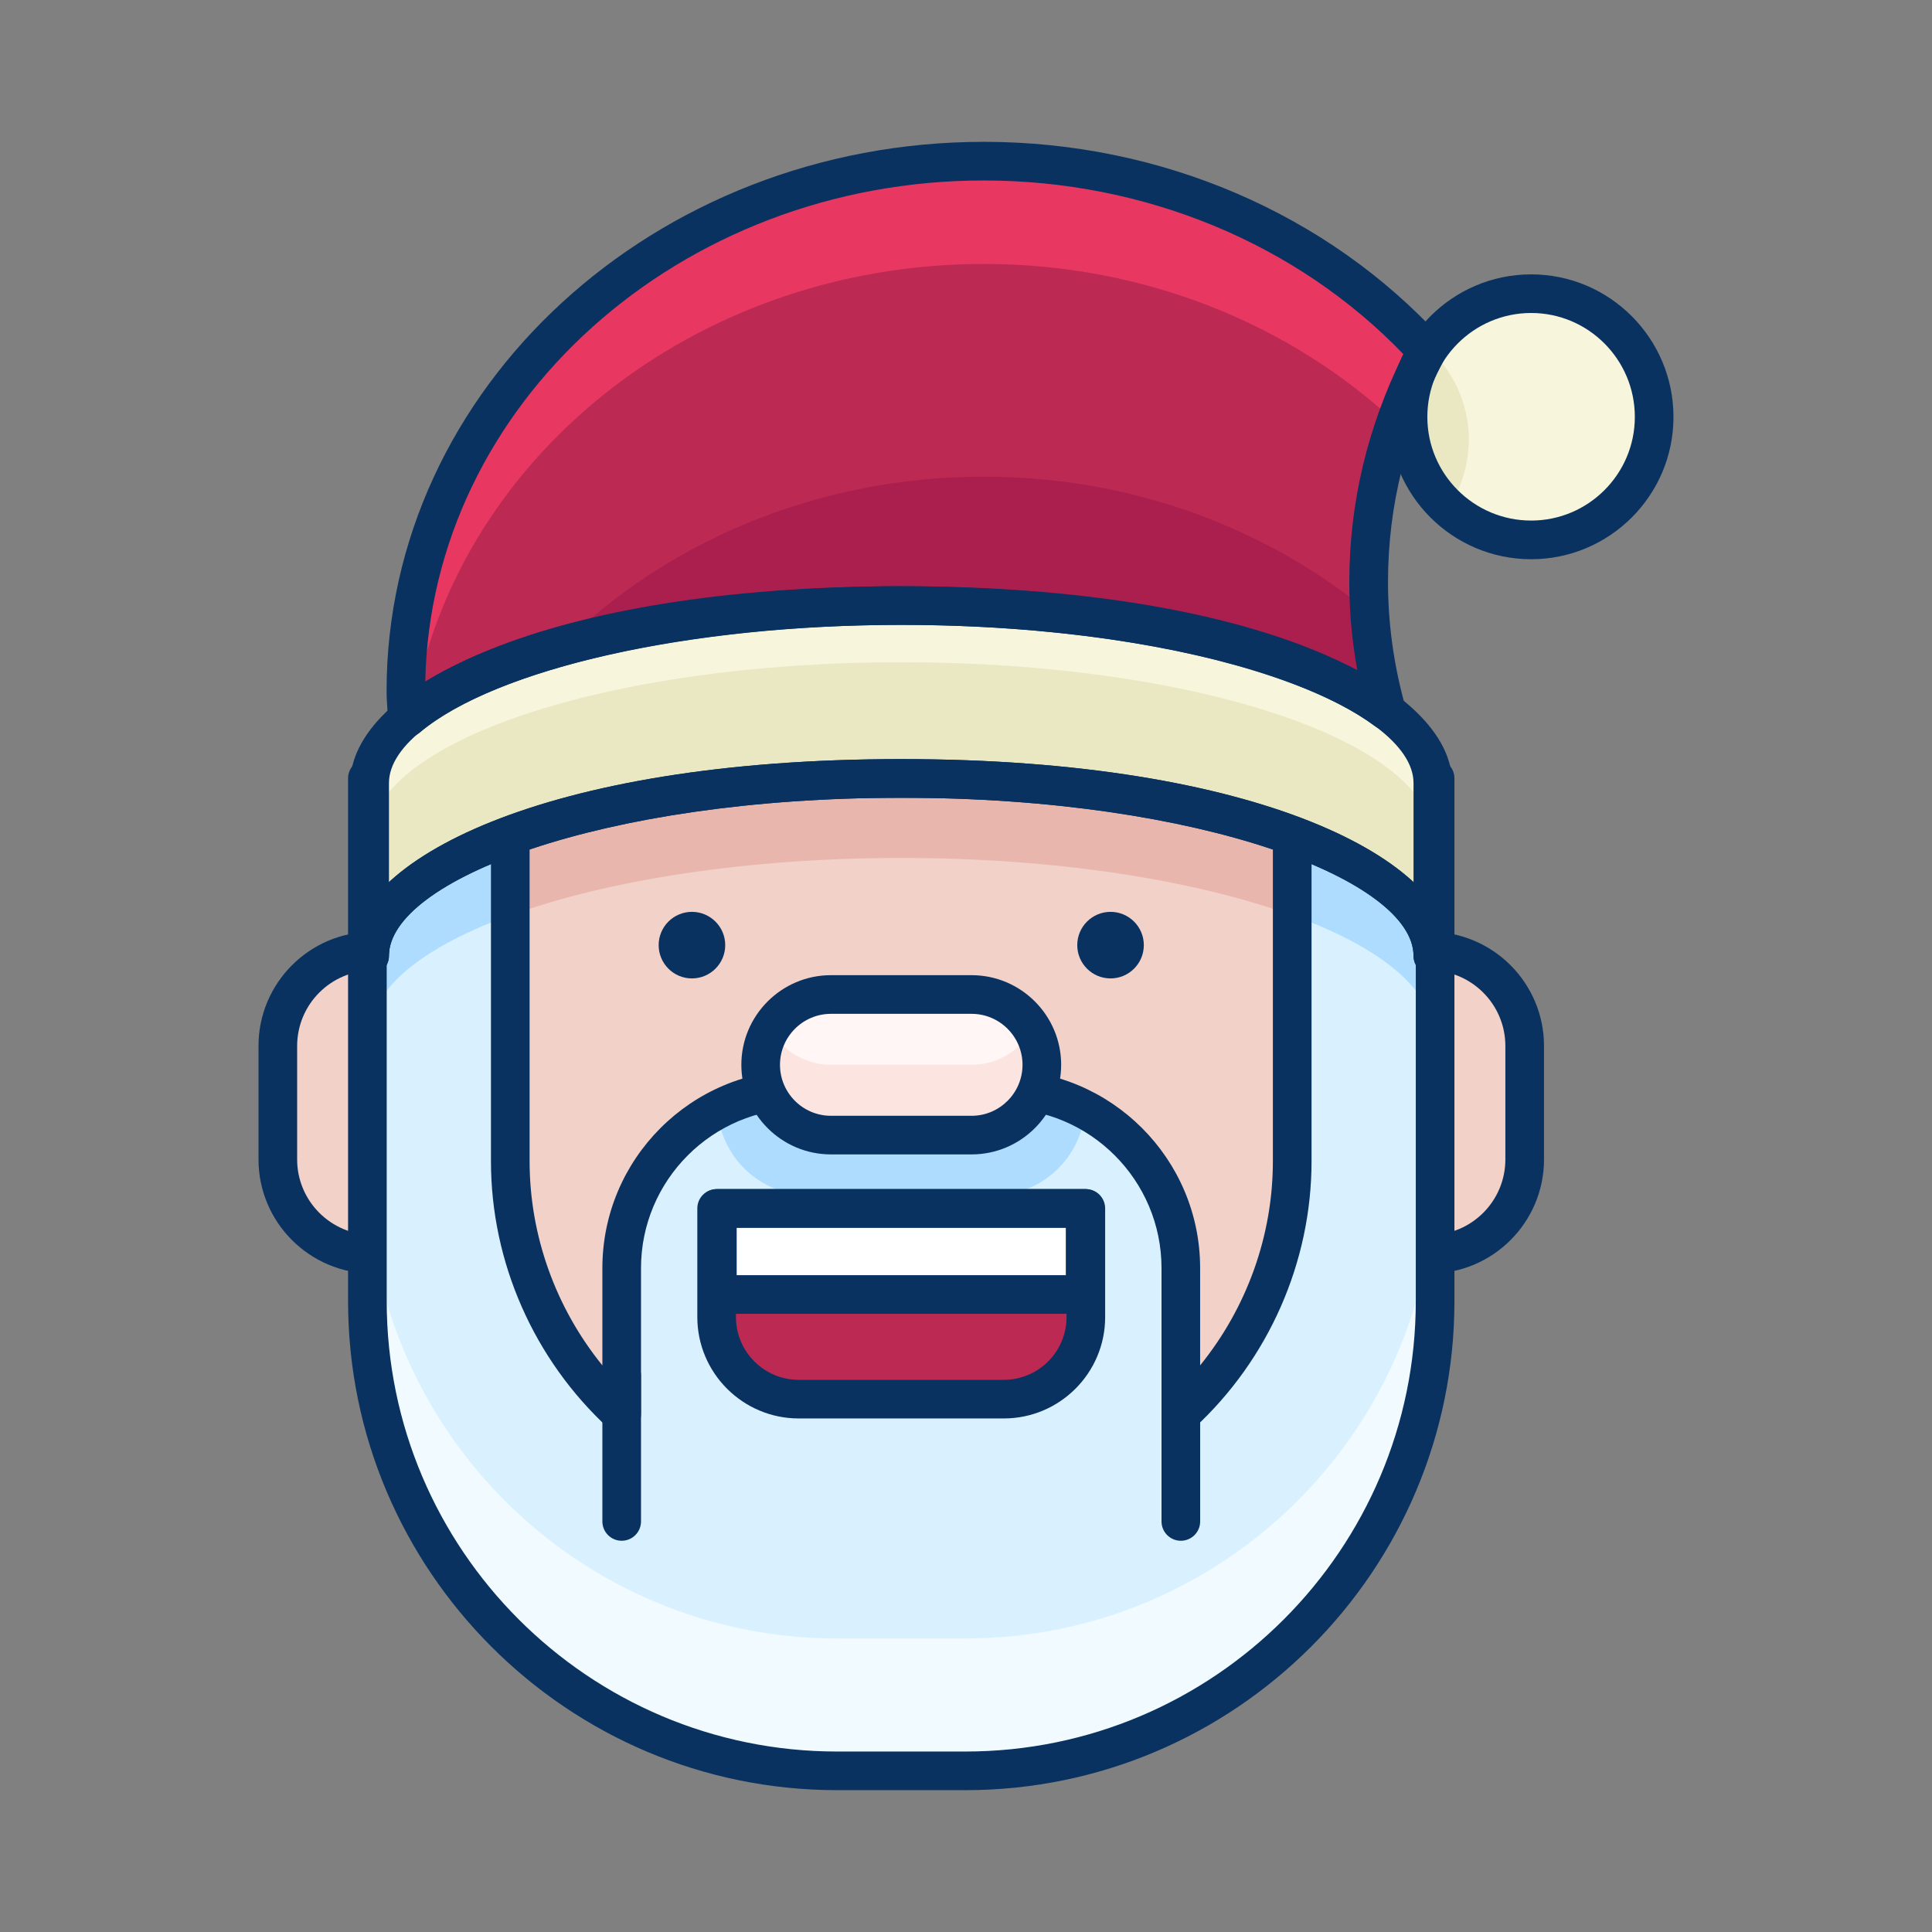 <!DOCTYPE svg PUBLIC "-//W3C//DTD SVG 1.1//EN" "http://www.w3.org/Graphics/SVG/1.1/DTD/svg11.dtd"><svg enable-background="new 0 0 75 75" height="20" version="1.1" viewBox="0 0 75 75" width="20" xml:space="preserve" xmlns="http://www.w3.org/2000/svg" xmlns:xlink="http://www.w3.org/1999/xlink"><rect x="0" y="0" width="75" height="75" fill="#808080" stroke="none"/><g id="Layer_1"><g><g><g><g><path d="M59.188,45.01c0,2.031-1.648,3.68-3.681,3.68l0,0c-2.033,0-3.681-1.648-3.681-3.68v-4.406       c0-2.033,1.647-3.682,3.681-3.682l0,0c2.032,0,3.681,1.648,3.681,3.682V45.01z" fill="#F2D1C9" /></g><g><path d="M55.507,49.439c-2.443,0-4.431-1.987-4.431-4.43v-4.406c0-2.444,1.988-4.432,4.431-4.432       s4.431,1.988,4.431,4.432v4.406C59.938,47.452,57.95,49.439,55.507,49.439z M55.507,37.672c-1.616,0-2.931,1.315-2.931,2.932       v4.406c0,1.615,1.314,2.93,2.931,2.93s2.931-1.314,2.931-2.93v-4.406C58.438,38.987,57.123,37.672,55.507,37.672z" fill="#093260" /></g></g><g><g><path d="M18.146,45.01c0,2.031-1.647,3.68-3.68,3.68l0,0c-2.033,0-3.682-1.648-3.682-3.68v-4.406       c0-2.033,1.648-3.682,3.682-3.682l0,0c2.032,0,3.68,1.648,3.68,3.682V45.01z" fill="#F2D1C9" /></g><g><path d="M14.467,49.439c-2.444,0-4.432-1.987-4.432-4.43v-4.406c0-2.444,1.988-4.432,4.432-4.432       c2.442,0,4.43,1.988,4.43,4.432v4.406C18.896,47.452,16.909,49.439,14.467,49.439z M14.467,37.672       c-1.617,0-2.932,1.315-2.932,2.932v4.406c0,1.615,1.315,2.93,2.932,2.93c1.615,0,2.93-1.314,2.93-2.93v-4.406       C17.396,38.987,16.082,37.672,14.467,37.672z" fill="#093260" /></g></g></g><g><path d="M14.262,30.215V50.51c0,10.068,8.165,18.234,18.235,18.234h4.979c10.07,0,18.235-8.166,18.235-18.234     V30.215H14.262z" fill="#F0FAFF" /></g><g><path d="M14.262,45.369c0,10.07,8.165,18.236,18.235,18.236h4.979c10.07,0,18.235-8.166,18.235-18.236V30.215     H14.262V45.369z" fill="#D9F1FF" /></g><g><path d="M34.988,28.797c-11.398,0-20.639,3.086-20.639,6.889v4.508c0-3.803,9.24-6.889,20.639-6.889     c11.396,0,20.635,3.086,20.635,6.889v-4.508C55.623,31.883,46.384,28.797,34.988,28.797z" fill="#AEDCFF" /></g><g><path d="M38.894,42.283H31.08c-1.168,0-2.267,0.291-3.232,0.799c0.14,1.854,1.669,3.316,3.557,3.316h7.166     c1.886,0,3.416-1.463,3.555-3.316C41.159,42.574,40.061,42.283,38.894,42.283z" fill="#AEDCFF" /></g><g><path d="M19.809,30.215v14.863c0,3.887,1.674,7.377,4.325,9.816v-5.666c0-3.836,3.109-6.945,6.946-6.945h7.813     c3.835,0,6.946,3.109,6.946,6.945v5.666c2.651-2.441,4.324-5.93,4.324-9.816V30.215H19.809z" fill="#F2D1C9" /></g><g><path d="M19.809,31.029v4.508c3.772-1.369,9.167-2.232,15.18-2.232c6.01,0,11.404,0.863,15.176,2.232v-4.508     c-0.818-0.297-1.71-0.568-2.671-0.814H22.48C21.52,30.461,20.627,30.732,19.809,31.029z" fill="#E8B6AC" /></g><g><path d="M45.84,55.645c-0.102,0-0.205-0.021-0.301-0.063c-0.272-0.12-0.449-0.389-0.449-0.687v-5.666     c0-3.416-2.78-6.195-6.196-6.195H31.08c-3.417,0-6.196,2.779-6.196,6.195v5.666c0,0.298-0.176,0.567-0.449,0.687     c-0.271,0.119-0.59,0.067-0.809-0.135c-2.903-2.67-4.567-6.45-4.567-10.368V30.215c0-0.414,0.336-0.75,0.75-0.75h30.355     c0.414,0,0.75,0.336,0.75,0.75v14.863c0,3.917-1.665,7.696-4.566,10.368C46.207,55.576,46.024,55.645,45.84,55.645z      M20.559,30.965v14.113c0,2.888,1.013,5.692,2.825,7.926v-3.775c0-4.243,3.453-7.695,7.696-7.695h7.813     c4.244,0,7.696,3.452,7.696,7.695v3.774c1.812-2.234,2.824-5.038,2.824-7.925V30.965H20.559z" fill="#093260" /></g><g><path d="M45.84,59.812c-0.414,0-0.75-0.336-0.75-0.75v-5.668c0-0.414,0.336-0.75,0.75-0.75s0.75,0.336,0.75,0.75     v5.668C46.59,59.477,46.254,59.812,45.84,59.812z" fill="#093260" /></g><g><path d="M24.134,59.812c-0.414,0-0.75-0.336-0.75-0.75v-5.668c0-0.414,0.336-0.75,0.75-0.75s0.75,0.336,0.75,0.75     v5.668C24.884,59.477,24.548,59.812,24.134,59.812z" fill="#093260" /></g><g><path d="M37.476,69.494h-4.979c-10.469,0-18.985-8.517-18.985-18.984V30.215c0-0.414,0.336-0.75,0.75-0.75h41.449     c0.414,0,0.75,0.336,0.75,0.75V50.51C56.461,60.978,47.944,69.494,37.476,69.494z M15.012,30.965V50.51     c0,9.641,7.844,17.484,17.485,17.484h4.979c9.642,0,17.485-7.843,17.485-17.484V30.965H15.012z" fill="#093260" /></g><g><g><g><path d="M34.988,23.508c-11.398,0-20.639,3.086-20.639,6.889v6.525h0.027c0.293-3.719,9.396-6.707,20.611-6.707       c11.211,0,20.314,2.988,20.607,6.707h0.027v-6.525C55.623,26.594,46.384,23.508,34.988,23.508z" fill="#F7F5DC" /></g><g><path d="M34.988,25.707c-11.398,0-20.639,3.086-20.639,6.889v4.508c0-3.803,9.24-6.889,20.639-6.889       c11.396,0,20.635,3.086,20.635,6.889v-4.508C55.623,28.793,46.384,25.707,34.988,25.707z" fill="#EAE8C3" /></g><g><g><path d="M34.988,23.508c8.392,0,15.602,1.68,18.83,4.078c-0.445-1.604-0.688-3.271-0.688-5        c0-3.219,0.828-6.25,2.26-8.963c-4.115-4.498-10.289-7.367-17.197-7.367c-12.395,0-22.438,9.207-22.438,20.568        c0,0.344,0.037,0.691,0.055,1.041C18.844,25.314,26.27,23.508,34.988,23.508z" fill="#E83862" /></g></g><g><path d="M38.193,10.246c-11.246,0-20.555,7.576-22.184,17.469c3.142-2.471,10.434-4.207,18.979-4.207       c7.855,0,14.674,1.473,18.16,3.629c-0.005-0.189-0.018-0.373-0.018-0.562c0-0.682,0.045-1.352,0.117-2.012       c-0.07-0.65-0.117-1.309-0.117-1.977c0-2.158,0.379-4.229,1.056-6.18C50.117,12.609,44.461,10.246,38.193,10.246z" fill="#BC2A54" /></g><g><path d="M21.711,25.137c3.584-1.014,8.205-1.629,13.277-1.629c7.855,0,14.674,1.473,18.16,3.629       c-0.005-0.189-0.018-0.373-0.018-0.562c0-0.682,0.045-1.352,0.117-2.012c-0.028-0.256-0.049-0.514-0.068-0.771       c-3.973-3.279-9.219-5.287-14.986-5.287C31.67,18.504,25.811,21.064,21.711,25.137z" fill="#AA1F4D" /></g><g><path d="M54.659,16.186c0,2.633,2.142,4.773,4.78,4.773c2.638,0,4.775-2.141,4.775-4.773       c0-2.643-2.138-4.785-4.775-4.785C56.801,11.4,54.659,13.543,54.659,16.186z" fill="#F7F5DC" /></g><g><path d="M55.459,13.535c-0.504,0.76-0.8,1.668-0.8,2.65c0,1.395,0.604,2.646,1.561,3.521       c0.505-0.758,0.8-1.666,0.8-2.643C57.02,15.664,56.416,14.41,55.459,13.535z" fill="#EAE8C3" /></g></g><g><g><g><path d="M55.623,37.855c-0.414,0-0.75-0.336-0.75-0.75c0-2.902-8.167-6.137-19.885-6.137        c-11.721,0-19.889,3.234-19.889,6.137c0,0.414-0.336,0.75-0.75,0.75s-0.75-0.336-0.75-0.75c0-3.702,7.496-7.637,21.389-7.637        c13.89,0,21.385,3.935,21.385,7.637C56.373,37.52,56.037,37.855,55.623,37.855z" fill="#093260" /></g></g><g><g><path d="M55.623,37.855c-0.414,0-0.75-0.336-0.75-0.75c0-2.902-8.167-6.137-19.885-6.137        c-11.721,0-19.889,3.234-19.889,6.137c0,0.414-0.336,0.75-0.75,0.75s-0.75-0.336-0.75-0.75c0-3.702,7.496-7.637,21.389-7.637        c13.89,0,21.385,3.935,21.385,7.637C56.373,37.52,56.037,37.855,55.623,37.855z" fill="#093260" /></g></g><g><path d="M55.623,37.672c-0.414,0-0.75-0.336-0.75-0.75v-6.525c0-2.903-8.167-6.139-19.885-6.139       c-11.721,0-19.889,3.235-19.889,6.139v6.525c0,0.414-0.336,0.75-0.75,0.75s-0.75-0.336-0.75-0.75v-6.525       c0-3.703,7.496-7.639,21.389-7.639c13.89,0,21.385,3.936,21.385,7.639v6.525C56.373,37.336,56.037,37.672,55.623,37.672z" fill="#093260" /></g><g><g><path d="M15.811,28.615c-0.102,0-0.203-0.021-0.299-0.062c-0.261-0.114-0.436-0.365-0.45-0.65l-0.022-0.35        c-0.017-0.245-0.033-0.488-0.033-0.729c0-11.755,10.402-21.318,23.188-21.318c6.855,0,13.325,2.774,17.75,7.611        c0.214,0.234,0.258,0.576,0.11,0.856c-1.442,2.732-2.173,5.63-2.173,8.613c0,1.555,0.208,3.116,0.618,4.644        c0.057,0.106,0.09,0.227,0.09,0.356c0,0.417-0.366,0.725-0.76,0.75c-0.145,0.008-0.321-0.047-0.457-0.148        c-3.214-2.388-10.43-3.93-18.383-3.93c-8.208,0-15.721,1.68-18.695,4.182C16.156,28.555,15.984,28.615,15.811,28.615z         M38.193,7.006c-11.823,0-21.466,8.689-21.684,19.447c3.733-2.271,10.726-3.695,18.479-3.695        c7.166,0,13.812,1.25,17.702,3.259c-0.206-1.137-0.31-2.286-0.31-3.431c0-3.055,0.707-6.025,2.102-8.835        C50.353,9.458,44.448,7.006,38.193,7.006z" fill="#093260" /></g></g><g><path d="M59.439,21.709c-3.049,0-5.53-2.478-5.53-5.523c0-3.052,2.481-5.535,5.53-5.535       c3.047,0,5.525,2.483,5.525,5.535C64.965,19.231,62.486,21.709,59.439,21.709z M59.439,12.15c-2.222,0-4.03,1.81-4.03,4.035       c0,2.219,1.808,4.023,4.03,4.023c2.22,0,4.025-1.805,4.025-4.023C63.465,13.96,61.659,12.15,59.439,12.15z" fill="#093260" /></g></g></g><g><circle cx="26.861" cy="36.69" fill="#093260" r="1.292" /><circle cx="43.111" cy="36.69" fill="#093260" r="1.292" /></g><g><path d="M40.443,41.336c0,1.508-1.221,2.729-2.728,2.729h-5.458c-1.508,0-2.729-1.221-2.729-2.729l0,0     c0-1.508,1.221-2.729,2.729-2.729h5.458C39.223,38.607,40.443,39.828,40.443,41.336L40.443,41.336z" fill="#FCE5E0" /></g><g><path d="M37.716,38.607h-5.458c-1.008,0-1.878,0.551-2.351,1.363c0.473,0.812,1.343,1.365,2.351,1.365h5.458     c1.007,0,1.877-0.553,2.35-1.365C39.593,39.158,38.723,38.607,37.716,38.607z" fill="#FFF6F5" /></g><g><path d="M37.716,44.814h-5.458c-1.918,0-3.479-1.561-3.479-3.479s1.561-3.479,3.479-3.479h5.458     c1.917,0,3.478,1.561,3.478,3.479S39.633,44.814,37.716,44.814z M32.258,39.357c-1.091,0-1.979,0.888-1.979,1.979     s0.888,1.979,1.979,1.979h5.458c1.09,0,1.978-0.888,1.978-1.979s-0.887-1.979-1.978-1.979H32.258z" fill="#093260" /></g><g><path d="M27.82,46.91v4.221c0,1.758,1.426,3.184,3.186,3.184h7.961c1.76,0,3.186-1.426,3.186-3.184V46.91H27.82z" fill="#BC2A54" /></g><g><rect fill="#FFFFFF" height="3.062" width="14.277" x="27.848" y="47.189" /></g><g><path d="M42.125,51.002H27.848c-0.414,0-0.75-0.336-0.75-0.75V46.91c0-0.414,0.336-0.75,0.75-0.75h14.277     c0.414,0,0.75,0.336,0.75,0.75v3.342C42.875,50.666,42.539,51.002,42.125,51.002z M28.598,49.502h12.777V47.66H28.598V49.502z" fill="#093260" /></g><g><path d="M38.967,55.064h-7.961c-2.17,0-3.936-1.765-3.936-3.934V46.91c0-0.414,0.336-0.75,0.75-0.75h14.332     c0.414,0,0.75,0.336,0.75,0.75v4.221C42.902,53.3,41.137,55.064,38.967,55.064z M28.57,47.66v3.471     c0,1.342,1.093,2.434,2.436,2.434h7.961c1.343,0,2.436-1.092,2.436-2.434V47.66H28.57z" fill="#093260" /></g></g></g></svg>